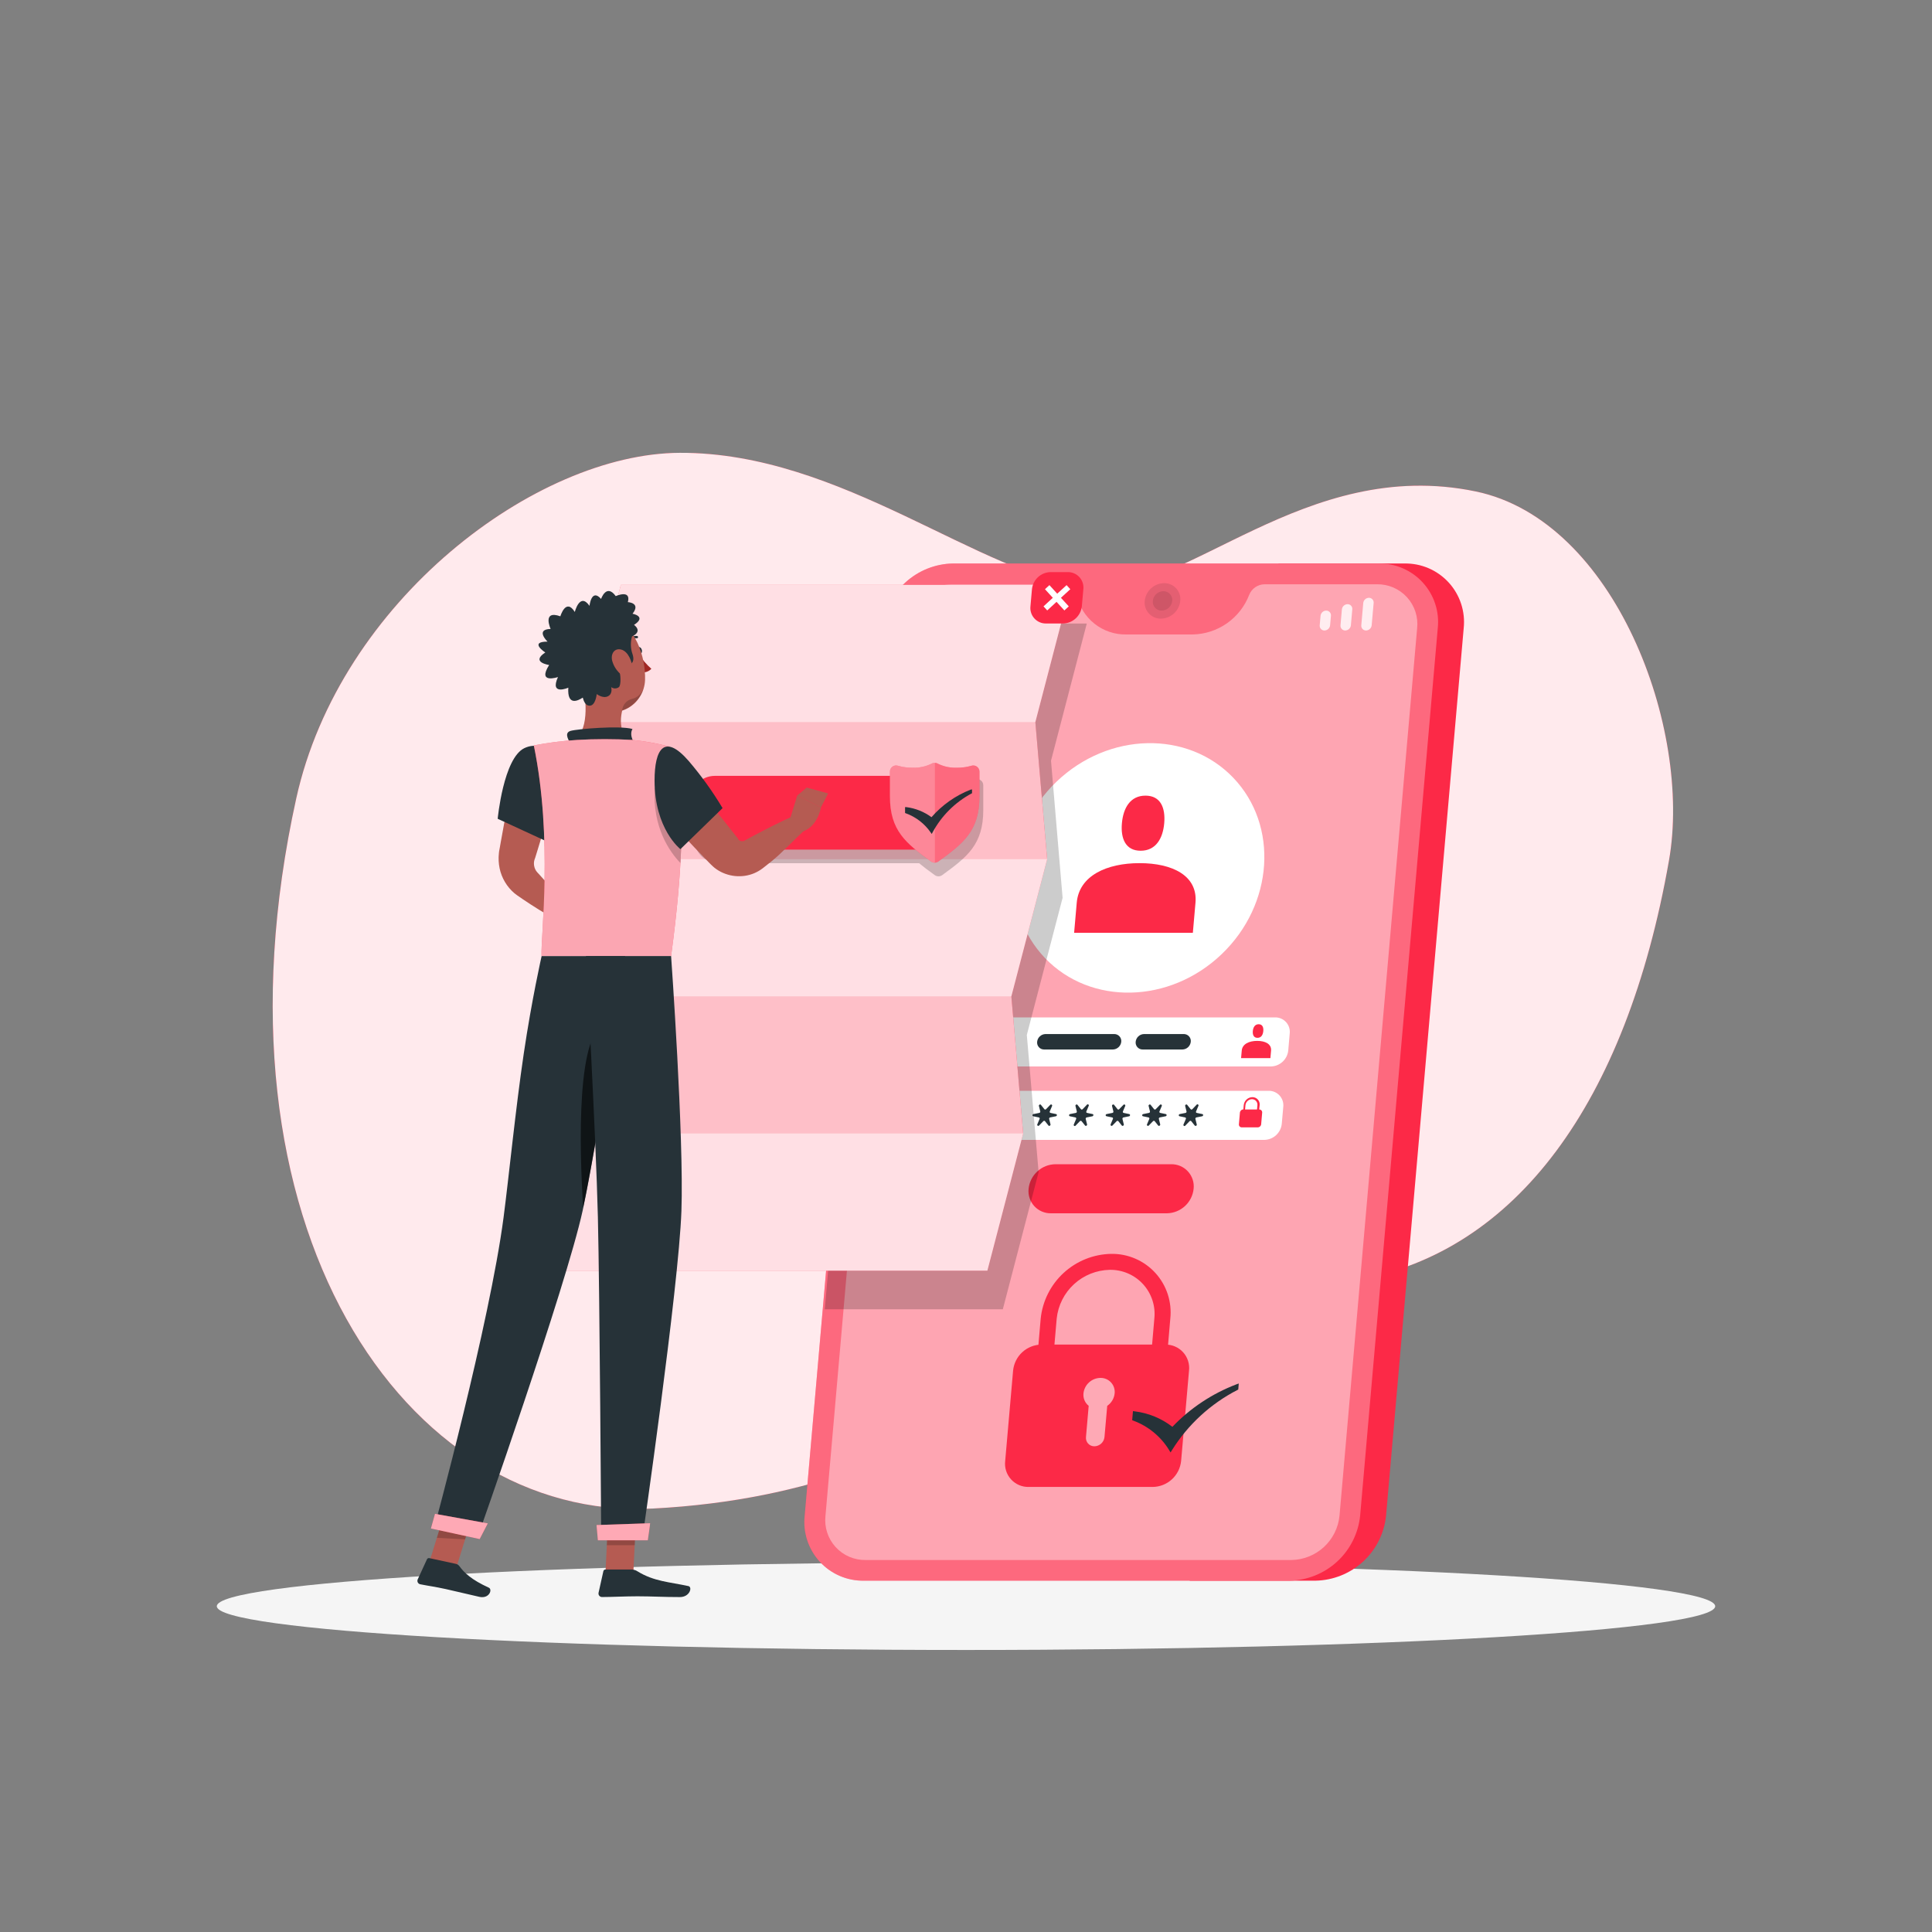<svg width="341" height="341" viewBox="0 0 341 341" fill="none" xmlns="http://www.w3.org/2000/svg">
<rect x="0" y="0" width="341" height="341" fill="#808080" stroke="none"/>
<path d="M52.289 140.922C59.975 106.078 94.573 80.019 119.991 79.924C148.635 79.814 173.044 101.748 192.283 103.684C209.251 105.396 230.264 80.449 260.483 86.744C285.035 91.859 298.675 128.564 294.583 151.847C286.993 195.059 267.303 220.866 239.805 225.851C227.761 228.04 222.073 224.228 216.153 225.34C189.808 230.27 171.987 263.3 115.217 266.26C71.569 268.49 35.621 216.474 52.289 140.922Z" fill="#FC2947"/>
<path opacity="0.9" d="M52.289 140.922C59.975 106.078 94.573 80.019 119.991 79.924C148.635 79.814 173.044 101.748 192.283 103.684C209.251 105.396 230.264 80.449 260.483 86.744C285.035 91.859 298.675 128.564 294.583 151.847C286.993 195.059 267.303 220.866 239.805 225.851C227.761 228.04 222.073 224.228 216.153 225.34C189.808 230.27 171.987 263.3 115.217 266.26C71.569 268.49 35.621 216.474 52.289 140.922Z" fill="white"/>
<path d="M170.5 291.221C243.53 291.221 302.733 287.764 302.733 283.501C302.733 279.237 243.53 275.78 170.5 275.78C97.47 275.78 38.267 279.237 38.267 283.501C38.267 287.764 97.47 291.221 170.5 291.221Z" fill="#F5F5F5"/>
<path d="M247.873 99.456H225.667L209.981 278.993H232.187C235.304 278.932 238.291 277.734 240.585 275.623C242.879 273.513 244.321 270.636 244.64 267.535L258.342 110.907C258.501 109.447 258.347 107.971 257.891 106.576C257.435 105.18 256.687 103.898 255.696 102.815C254.706 101.731 253.496 100.871 252.147 100.292C250.798 99.713 249.341 99.428 247.873 99.456Z" fill="#FC2947"/>
<path d="M243.345 99.456H168.188C165.071 99.514 162.084 100.711 159.788 102.821C157.493 104.93 156.049 107.806 155.728 110.907L142.027 267.535C141.869 268.993 142.023 270.469 142.479 271.863C142.934 273.257 143.681 274.538 144.67 275.622C145.659 276.705 146.867 277.566 148.213 278.147C149.56 278.728 151.015 279.017 152.482 278.993H227.631C230.744 278.926 233.725 277.725 236.014 275.615C238.304 273.505 239.744 270.632 240.064 267.535L253.765 110.907C253.924 109.452 253.772 107.979 253.318 106.587C252.865 105.195 252.121 103.916 251.136 102.833C250.15 101.75 248.946 100.889 247.603 100.307C246.26 99.725 244.808 99.435 243.345 99.456Z" fill="#FC2947"/>
<path opacity="0.3" d="M243.345 99.456H168.188C165.071 99.514 162.084 100.711 159.788 102.821C157.493 104.93 156.049 107.806 155.728 110.907L142.027 267.535C141.869 268.993 142.023 270.469 142.479 271.863C142.934 273.257 143.681 274.538 144.67 275.622C145.659 276.705 146.867 277.566 148.213 278.147C149.56 278.728 151.015 279.017 152.482 278.993H227.631C230.744 278.926 233.725 277.725 236.014 275.615C238.304 273.505 239.744 270.632 240.064 267.535L253.765 110.907C253.924 109.452 253.772 107.979 253.318 106.587C252.865 105.195 252.121 103.916 251.136 102.833C250.15 101.75 248.946 100.889 247.603 100.307C246.26 99.725 244.808 99.435 243.345 99.456Z" fill="white"/>
<path opacity="0.4" d="M243.024 103.125H223.205C222.614 103.13 222.038 103.312 221.552 103.648C221.066 103.983 220.691 104.457 220.477 105.008C219.695 107.03 218.329 108.774 216.552 110.017C214.774 111.26 212.667 111.944 210.499 111.984H198.81C196.768 112.026 194.775 111.353 193.176 110.084C191.576 108.814 190.469 107.026 190.046 105.028C189.933 104.487 189.635 104.003 189.203 103.66C188.77 103.316 188.232 103.134 187.68 103.146H167.867C165.749 103.183 163.718 103.996 162.158 105.43C160.599 106.864 159.619 108.82 159.404 110.927L145.696 267.555C145.586 268.547 145.689 269.551 145.998 270.5C146.307 271.448 146.814 272.32 147.487 273.057C148.159 273.795 148.981 274.38 149.898 274.774C150.814 275.168 151.804 275.363 152.802 275.344H227.958C230.077 275.305 232.109 274.491 233.668 273.056C235.228 271.621 236.207 269.664 236.422 267.555L250.123 110.927C250.235 109.935 250.134 108.93 249.826 107.981C249.519 107.031 249.012 106.157 248.34 105.419C247.668 104.68 246.846 104.094 245.93 103.698C245.013 103.303 244.022 103.107 243.024 103.125Z" fill="white"/>
<path d="M224.296 188.232H171.701C171.339 188.238 170.98 188.167 170.648 188.024C170.316 187.881 170.019 187.668 169.775 187.401C169.531 187.135 169.347 186.819 169.234 186.475C169.122 186.132 169.084 185.768 169.123 185.408L169.389 182.394C169.467 181.63 169.822 180.92 170.388 180.4C170.953 179.88 171.689 179.585 172.458 179.571H225.06C225.422 179.565 225.78 179.636 226.112 179.779C226.444 179.922 226.742 180.134 226.986 180.401C227.23 180.668 227.414 180.984 227.526 181.327C227.639 181.671 227.677 182.035 227.638 182.394L227.379 185.408C227.299 186.175 226.941 186.885 226.373 187.405C225.805 187.925 225.067 188.219 224.296 188.232Z" fill="white"/>
<path d="M223.164 201.19H170.561C170.2 201.196 169.842 201.125 169.51 200.982C169.178 200.839 168.881 200.626 168.638 200.359C168.395 200.092 168.211 199.776 168.099 199.433C167.988 199.089 167.951 198.726 167.99 198.366L168.249 195.352C168.329 194.588 168.685 193.88 169.25 193.36C169.815 192.84 170.551 192.544 171.318 192.529H223.921C224.283 192.523 224.641 192.594 224.973 192.737C225.305 192.88 225.603 193.092 225.847 193.359C226.09 193.626 226.275 193.942 226.387 194.285C226.5 194.629 226.538 194.993 226.499 195.352L226.233 198.366C226.153 199.13 225.798 199.839 225.233 200.359C224.667 200.879 223.932 201.174 223.164 201.19Z" fill="white"/>
<path opacity="0.1" d="M208.317 106.058C208.23 106.907 207.835 107.694 207.207 108.271C206.578 108.848 205.76 109.174 204.907 109.188C204.506 109.195 204.108 109.117 203.74 108.959C203.372 108.8 203.041 108.565 202.771 108.269C202.501 107.973 202.296 107.622 202.172 107.241C202.048 106.86 202.006 106.456 202.049 106.058C202.136 105.209 202.531 104.422 203.16 103.845C203.788 103.268 204.606 102.941 205.459 102.927C205.86 102.92 206.258 102.998 206.627 103.157C206.995 103.316 207.325 103.551 207.596 103.847C207.866 104.143 208.07 104.493 208.195 104.875C208.319 105.256 208.361 105.659 208.317 106.058Z" fill="black"/>
<path opacity="0.1" d="M206.898 106.058C206.85 106.521 206.634 106.951 206.292 107.266C205.949 107.581 205.502 107.76 205.037 107.77C204.817 107.774 204.6 107.731 204.398 107.645C204.197 107.558 204.016 107.429 203.868 107.267C203.72 107.105 203.609 106.914 203.541 106.705C203.473 106.496 203.451 106.276 203.475 106.058C203.522 105.594 203.737 105.163 204.08 104.848C204.423 104.532 204.871 104.354 205.337 104.346C205.556 104.343 205.773 104.386 205.974 104.473C206.175 104.56 206.355 104.689 206.503 104.851C206.65 105.012 206.762 105.204 206.83 105.412C206.898 105.62 206.922 105.84 206.898 106.058Z" fill="black"/>
<g opacity="0.8">
<path d="M233.769 111.282C233.651 111.284 233.535 111.26 233.427 111.213C233.319 111.167 233.222 111.097 233.143 111.01C233.063 110.923 233.003 110.82 232.967 110.709C232.93 110.597 232.918 110.478 232.93 110.361L233.08 108.684C233.105 108.436 233.221 108.206 233.404 108.037C233.588 107.869 233.827 107.773 234.076 107.77C234.193 107.768 234.309 107.791 234.417 107.838C234.524 107.884 234.621 107.953 234.7 108.039C234.779 108.125 234.839 108.227 234.876 108.338C234.913 108.449 234.926 108.567 234.915 108.684L234.765 110.361C234.74 110.61 234.625 110.841 234.441 111.01C234.258 111.18 234.019 111.277 233.769 111.282Z" fill="white"/>
<path d="M241.108 111.282C240.99 111.284 240.873 111.26 240.765 111.213C240.657 111.167 240.56 111.097 240.481 111.01C240.402 110.923 240.342 110.82 240.305 110.709C240.269 110.597 240.256 110.478 240.269 110.361L240.616 106.426C240.642 106.178 240.757 105.948 240.94 105.78C241.124 105.611 241.363 105.516 241.612 105.512C241.729 105.511 241.845 105.534 241.953 105.58C242.06 105.627 242.157 105.695 242.236 105.782C242.315 105.868 242.375 105.97 242.412 106.081C242.449 106.192 242.463 106.31 242.451 106.426L242.103 110.361C242.078 110.61 241.963 110.841 241.78 111.01C241.596 111.18 241.357 111.277 241.108 111.282Z" fill="white"/>
<path d="M237.438 111.282C237.321 111.284 237.204 111.26 237.096 111.213C236.988 111.167 236.891 111.097 236.812 111.01C236.732 110.923 236.673 110.82 236.636 110.709C236.599 110.597 236.587 110.478 236.599 110.361L236.845 107.558C236.87 107.308 236.986 107.077 237.171 106.907C237.356 106.737 237.597 106.641 237.848 106.638C237.965 106.636 238.081 106.659 238.189 106.706C238.297 106.753 238.393 106.822 238.472 106.909C238.551 106.997 238.61 107.099 238.646 107.211C238.682 107.323 238.693 107.442 238.68 107.558L238.434 110.361C238.409 110.61 238.294 110.841 238.111 111.01C237.927 111.18 237.688 111.277 237.438 111.282Z" fill="white"/>
</g>
<g opacity="0.8">
<path d="M170.937 111.282H166.326C166.26 111.283 166.194 111.271 166.133 111.244C166.072 111.218 166.018 111.179 165.973 111.13C165.928 111.081 165.895 111.023 165.875 110.96C165.854 110.896 165.848 110.83 165.856 110.764L166.067 108.288C166.082 108.147 166.148 108.017 166.252 107.922C166.356 107.826 166.492 107.772 166.633 107.77H171.244C171.31 107.768 171.376 107.781 171.437 107.807C171.498 107.833 171.552 107.872 171.597 107.922C171.642 107.971 171.675 108.029 171.695 108.092C171.716 108.155 171.722 108.222 171.714 108.288L171.496 110.764C171.484 110.904 171.42 111.035 171.317 111.131C171.213 111.227 171.078 111.281 170.937 111.282Z" fill="white"/>
<path d="M173.071 110.607C173.005 110.608 172.939 110.595 172.877 110.569C172.816 110.543 172.761 110.504 172.716 110.455C172.671 110.406 172.637 110.348 172.616 110.285C172.595 110.222 172.587 110.155 172.594 110.088L172.696 108.956C172.71 108.815 172.775 108.684 172.88 108.588C172.984 108.493 173.121 108.439 173.262 108.438C173.329 108.437 173.395 108.449 173.456 108.476C173.517 108.502 173.571 108.541 173.616 108.59C173.66 108.639 173.694 108.697 173.714 108.76C173.734 108.824 173.741 108.89 173.733 108.956L173.637 110.088C173.623 110.229 173.557 110.359 173.452 110.455C173.348 110.55 173.213 110.604 173.071 110.607Z" fill="white"/>
</g>
<path d="M215.63 168.407C224.807 159.621 225.722 145.684 217.674 137.276C209.626 128.869 195.662 129.175 186.484 137.961C177.307 146.746 176.391 160.684 184.44 169.091C192.488 177.499 206.452 177.192 215.63 168.407Z" fill="white"/>
<path d="M201.136 152.345C195.352 152.345 190.462 154.548 190.046 159.329L189.583 164.642H210.54L211.004 159.329C211.42 154.548 206.926 152.345 201.136 152.345Z" fill="#FC2947"/>
<path d="M201.326 150.156C204.014 150.156 205.255 147.98 205.487 145.293C205.719 142.606 204.866 140.431 202.179 140.431C199.492 140.431 198.257 142.613 198.019 145.293C197.78 147.974 198.639 150.156 201.326 150.156Z" fill="#FC2947"/>
<path d="M221.896 183.717C220.47 183.717 219.263 184.263 219.168 185.443L219.052 186.759H224.228L224.344 185.443C224.44 184.263 223.328 183.717 221.896 183.717Z" fill="#FC2947"/>
<path d="M221.943 183.178C222.625 183.178 222.912 182.64 222.973 181.978C223.034 181.316 222.816 180.778 222.155 180.778C221.493 180.778 221.186 181.316 221.125 181.978C221.064 182.64 221.282 183.178 221.943 183.178Z" fill="#FC2947"/>
<path d="M205.964 214.148H185.504C184.949 214.158 184.399 214.05 183.889 213.831C183.379 213.611 182.922 213.286 182.548 212.876C182.174 212.467 181.891 211.982 181.719 211.454C181.546 210.927 181.488 210.369 181.548 209.817C181.67 208.645 182.216 207.557 183.084 206.759C183.952 205.961 185.082 205.509 186.261 205.487H206.721C207.275 205.478 207.826 205.587 208.335 205.806C208.844 206.026 209.301 206.351 209.675 206.761C210.049 207.17 210.331 207.654 210.504 208.181C210.677 208.708 210.736 209.266 210.677 209.817C210.557 210.991 210.011 212.079 209.142 212.877C208.274 213.675 207.143 214.127 205.964 214.148Z" fill="#FC2947"/>
<path d="M203.489 262.447H181.589C181.002 262.463 180.418 262.352 179.877 262.122C179.336 261.892 178.851 261.548 178.455 261.114C178.059 260.68 177.761 260.166 177.582 259.606C177.403 259.046 177.346 258.455 177.416 257.871L178.814 241.899C178.939 240.659 179.514 239.509 180.43 238.666C181.347 237.822 182.54 237.344 183.786 237.322H205.691C206.277 237.312 206.859 237.427 207.397 237.659C207.935 237.89 208.417 238.234 208.812 238.667C209.207 239.1 209.505 239.612 209.687 240.169C209.868 240.727 209.929 241.316 209.865 241.899L208.467 257.871C208.339 259.11 207.762 260.26 206.845 261.103C205.928 261.946 204.734 262.424 203.489 262.447Z" fill="#FC2947"/>
<g opacity="0.6">
<path d="M196.737 245.929C196.773 245.581 196.734 245.228 196.623 244.896C196.513 244.563 196.333 244.258 196.096 244C195.859 243.742 195.569 243.538 195.247 243.4C194.925 243.262 194.577 243.195 194.227 243.201C193.481 243.212 192.765 243.495 192.213 243.998C191.661 244.5 191.313 245.187 191.233 245.929C191.19 246.344 191.251 246.763 191.412 247.148C191.573 247.533 191.828 247.871 192.154 248.132L191.676 253.636C191.653 253.844 191.674 254.055 191.739 254.255C191.804 254.454 191.911 254.638 192.052 254.793C192.193 254.948 192.366 255.071 192.559 255.153C192.752 255.236 192.96 255.277 193.17 255.273C193.614 255.263 194.04 255.092 194.367 254.79C194.693 254.489 194.898 254.078 194.943 253.636L195.427 248.132C195.793 247.882 196.099 247.556 196.325 247.175C196.551 246.795 196.692 246.37 196.737 245.929Z" fill="white"/>
</g>
<path d="M205.882 240.651H203.059L203.741 232.746C203.86 231.649 203.744 230.539 203.402 229.49C203.059 228.441 202.497 227.477 201.754 226.662C201.01 225.847 200.102 225.199 199.088 224.762C198.075 224.324 196.981 224.108 195.877 224.126C193.533 224.172 191.285 225.073 189.559 226.661C187.833 228.249 186.748 230.413 186.507 232.746L185.825 240.651H183.001L183.683 232.746C184.001 229.65 185.441 226.778 187.731 224.671C190.022 222.563 193.004 221.368 196.116 221.309C197.581 221.284 199.034 221.571 200.379 222.151C201.724 222.73 202.93 223.59 203.918 224.671C204.905 225.753 205.651 227.032 206.107 228.425C206.562 229.817 206.715 231.29 206.558 232.746L205.882 240.651Z" fill="#FC2947"/>
<path d="M222.244 195.823L222.332 195.052C222.35 194.873 222.331 194.693 222.274 194.522C222.218 194.352 222.127 194.195 222.005 194.063C221.884 193.93 221.737 193.824 221.572 193.753C221.407 193.681 221.23 193.645 221.05 193.647C220.668 193.655 220.302 193.802 220.021 194.061C219.739 194.319 219.562 194.672 219.522 195.052L219.454 195.809C219.301 195.813 219.155 195.873 219.044 195.977C218.932 196.082 218.862 196.223 218.847 196.375L218.67 198.421C218.661 198.493 218.668 198.565 218.689 198.634C218.711 198.702 218.748 198.766 218.797 198.819C218.845 198.872 218.905 198.914 218.971 198.942C219.038 198.97 219.109 198.983 219.181 198.98H221.991C222.143 198.978 222.289 198.919 222.401 198.816C222.513 198.713 222.583 198.572 222.598 198.421L222.775 196.375C222.781 196.303 222.772 196.23 222.747 196.162C222.723 196.093 222.684 196.031 222.634 195.979C222.584 195.927 222.523 195.886 222.456 195.859C222.388 195.832 222.316 195.82 222.244 195.823ZM220.968 194.009C221.103 194.007 221.238 194.034 221.362 194.088C221.486 194.141 221.597 194.221 221.689 194.32C221.78 194.42 221.85 194.538 221.892 194.667C221.935 194.795 221.95 194.931 221.937 195.066L221.868 195.823H219.754L219.822 195.066C219.852 194.78 219.985 194.515 220.196 194.321C220.407 194.126 220.681 194.015 220.968 194.009Z" fill="#FC2947"/>
<path d="M179.946 196.634L178.964 196.43C178.936 196.424 178.911 196.412 178.889 196.395C178.866 196.378 178.848 196.357 178.836 196.332C178.823 196.307 178.817 196.279 178.816 196.251C178.816 196.223 178.822 196.196 178.834 196.17L179.243 195.202C179.26 195.16 179.262 195.114 179.248 195.071C179.234 195.028 179.205 194.991 179.167 194.968C179.128 194.944 179.083 194.934 179.038 194.941C178.993 194.948 178.953 194.97 178.923 195.004L178.179 195.768C178.162 195.791 178.139 195.809 178.113 195.822C178.087 195.834 178.058 195.841 178.029 195.841C178.001 195.841 177.972 195.834 177.946 195.822C177.92 195.809 177.897 195.791 177.879 195.768L177.272 195.004C177.143 194.841 176.863 195.004 176.911 195.202L177.15 196.17C177.157 196.199 177.158 196.228 177.153 196.257C177.148 196.286 177.137 196.313 177.121 196.337C177.105 196.362 177.084 196.382 177.06 196.398C177.035 196.414 177.008 196.425 176.979 196.43L175.963 196.634C175.745 196.675 175.717 196.982 175.929 197.023L176.911 197.228C176.938 197.233 176.964 197.244 176.986 197.261C177.009 197.279 177.026 197.301 177.038 197.326C177.05 197.351 177.056 197.379 177.055 197.407C177.054 197.435 177.047 197.462 177.034 197.487L176.638 198.462C176.621 198.504 176.619 198.55 176.633 198.593C176.647 198.636 176.676 198.673 176.715 198.696C176.753 198.72 176.799 198.729 176.843 198.723C176.888 198.716 176.929 198.694 176.959 198.66L177.702 197.896C177.721 197.875 177.744 197.859 177.77 197.848C177.796 197.836 177.824 197.83 177.852 197.83C177.88 197.83 177.908 197.836 177.934 197.848C177.96 197.859 177.983 197.875 178.002 197.896L178.609 198.66C178.739 198.823 179.018 198.66 178.964 198.462L178.725 197.494C178.715 197.436 178.728 197.376 178.761 197.328C178.794 197.28 178.845 197.246 178.902 197.234L179.919 197.03C180.13 196.982 180.157 196.675 179.946 196.634Z" fill="#263238"/>
<path d="M186.397 196.634L185.415 196.43C185.388 196.424 185.362 196.412 185.34 196.395C185.318 196.378 185.3 196.357 185.288 196.332C185.275 196.307 185.268 196.279 185.268 196.251C185.268 196.223 185.274 196.196 185.286 196.17L185.695 195.202C185.712 195.16 185.714 195.114 185.7 195.071C185.686 195.028 185.657 194.991 185.618 194.968C185.58 194.944 185.534 194.934 185.49 194.941C185.445 194.948 185.404 194.97 185.374 195.004L184.631 195.768C184.613 195.791 184.59 195.809 184.564 195.822C184.538 195.834 184.51 195.841 184.481 195.841C184.452 195.841 184.424 195.834 184.398 195.822C184.372 195.809 184.349 195.791 184.331 195.768L183.724 195.004C183.594 194.841 183.315 195.004 183.369 195.202L183.608 196.17C183.614 196.199 183.614 196.229 183.608 196.257C183.602 196.286 183.591 196.313 183.574 196.338C183.558 196.362 183.537 196.382 183.512 196.398C183.487 196.414 183.46 196.425 183.431 196.43L182.415 196.634C182.196 196.675 182.169 196.982 182.38 197.023L183.363 197.228C183.39 197.233 183.416 197.245 183.438 197.262C183.46 197.279 183.478 197.301 183.49 197.326C183.503 197.351 183.51 197.378 183.51 197.406C183.51 197.434 183.504 197.461 183.492 197.487L183.083 198.455C183.066 198.497 183.064 198.543 183.078 198.586C183.092 198.629 183.121 198.666 183.16 198.69C183.198 198.713 183.244 198.723 183.288 198.716C183.333 198.709 183.374 198.687 183.403 198.653L184.147 197.889C184.166 197.868 184.189 197.852 184.215 197.841C184.241 197.829 184.269 197.824 184.297 197.824C184.325 197.824 184.353 197.829 184.379 197.841C184.405 197.852 184.428 197.868 184.447 197.889L185.054 198.653C185.184 198.817 185.463 198.653 185.415 198.455L185.177 197.487C185.171 197.458 185.17 197.429 185.176 197.401C185.181 197.373 185.192 197.346 185.208 197.322C185.224 197.297 185.244 197.277 185.268 197.261C185.292 197.244 185.319 197.233 185.347 197.228L186.363 197.023C186.582 196.982 186.609 196.675 186.397 196.634Z" fill="#263238"/>
<path d="M192.849 196.634L191.874 196.43C191.846 196.425 191.819 196.414 191.796 196.398C191.773 196.381 191.755 196.359 191.742 196.334C191.729 196.308 191.723 196.28 191.723 196.252C191.724 196.223 191.731 196.195 191.744 196.17L192.153 195.202C192.18 195.159 192.188 195.107 192.175 195.057C192.163 195.008 192.132 194.966 192.089 194.939C192.045 194.913 191.993 194.905 191.944 194.917C191.895 194.93 191.852 194.961 191.826 195.004L191.09 195.768C191.071 195.791 191.048 195.809 191.021 195.822C190.995 195.835 190.966 195.841 190.936 195.841C190.907 195.841 190.878 195.835 190.851 195.822C190.825 195.809 190.801 195.791 190.783 195.768L190.176 195.004C190.046 194.841 189.766 195.004 189.821 195.202L190.06 196.17C190.066 196.199 190.066 196.228 190.061 196.256C190.055 196.285 190.044 196.312 190.029 196.336C190.013 196.36 189.992 196.38 189.968 196.397C189.944 196.413 189.918 196.424 189.889 196.43L188.873 196.634C188.655 196.675 188.628 196.982 188.839 197.023L189.814 197.228C189.842 197.233 189.867 197.245 189.889 197.262C189.912 197.279 189.93 197.301 189.942 197.326C189.955 197.351 189.961 197.378 189.961 197.406C189.962 197.434 189.956 197.461 189.944 197.487L189.535 198.455C189.508 198.499 189.5 198.551 189.513 198.6C189.525 198.649 189.556 198.692 189.599 198.718C189.643 198.744 189.695 198.752 189.744 198.74C189.793 198.728 189.836 198.696 189.862 198.653L190.599 197.889C190.618 197.868 190.641 197.852 190.667 197.841C190.693 197.829 190.72 197.824 190.749 197.824C190.777 197.824 190.805 197.829 190.83 197.841C190.856 197.852 190.879 197.868 190.899 197.889L191.512 198.653C191.642 198.817 191.922 198.653 191.867 198.455L191.628 197.487C191.618 197.43 191.63 197.371 191.662 197.323C191.694 197.275 191.743 197.241 191.799 197.228L192.815 197.023C193.006 196.982 193.061 196.675 192.849 196.634Z" fill="#263238"/>
<path d="M199.308 196.634L198.326 196.43C198.298 196.424 198.273 196.412 198.251 196.395C198.228 196.378 198.21 196.357 198.198 196.332C198.185 196.307 198.179 196.279 198.178 196.251C198.178 196.223 198.184 196.196 198.196 196.17L198.605 195.202C198.622 195.16 198.624 195.114 198.61 195.071C198.596 195.028 198.567 194.991 198.529 194.968C198.49 194.944 198.445 194.934 198.4 194.941C198.355 194.948 198.315 194.97 198.285 195.004L197.541 195.768C197.524 195.791 197.501 195.809 197.475 195.822C197.449 195.834 197.42 195.841 197.391 195.841C197.363 195.841 197.334 195.834 197.308 195.822C197.282 195.809 197.259 195.791 197.241 195.768L196.634 195.004C196.505 194.841 196.225 195.004 196.273 195.202L196.512 196.17C196.519 196.199 196.52 196.228 196.515 196.257C196.51 196.286 196.499 196.313 196.483 196.337C196.467 196.362 196.446 196.382 196.422 196.398C196.397 196.414 196.37 196.425 196.341 196.43L195.325 196.634C195.107 196.675 195.079 196.982 195.325 197.023L196.307 197.228C196.334 197.233 196.36 197.244 196.382 197.261C196.405 197.279 196.422 197.301 196.434 197.326C196.446 197.351 196.452 197.379 196.451 197.407C196.451 197.435 196.443 197.462 196.43 197.487L196.027 198.455C196.01 198.497 196.009 198.543 196.023 198.586C196.037 198.629 196.066 198.666 196.104 198.69C196.142 198.713 196.188 198.723 196.233 198.716C196.277 198.709 196.318 198.687 196.348 198.653L197.091 197.889C197.11 197.868 197.134 197.852 197.159 197.841C197.185 197.829 197.213 197.824 197.241 197.824C197.27 197.824 197.297 197.829 197.323 197.841C197.349 197.852 197.372 197.868 197.391 197.889L197.998 198.653C198.128 198.817 198.408 198.653 198.353 198.455L198.114 197.487C198.104 197.429 198.117 197.369 198.15 197.321C198.183 197.273 198.234 197.239 198.292 197.228L199.308 197.023C199.492 196.982 199.519 196.675 199.308 196.634Z" fill="#263238"/>
<path d="M205.76 196.634L204.777 196.43C204.75 196.424 204.724 196.412 204.702 196.395C204.68 196.378 204.662 196.357 204.65 196.332C204.637 196.307 204.63 196.279 204.63 196.251C204.63 196.223 204.636 196.196 204.648 196.17L205.057 195.202C205.074 195.16 205.076 195.114 205.062 195.071C205.048 195.028 205.019 194.991 204.98 194.968C204.942 194.944 204.896 194.934 204.852 194.941C204.807 194.948 204.766 194.97 204.737 195.004L203.993 195.768C203.975 195.791 203.952 195.809 203.927 195.822C203.901 195.834 203.872 195.841 203.843 195.841C203.814 195.841 203.786 195.834 203.76 195.822C203.734 195.809 203.711 195.791 203.693 195.768L203.086 195.004C202.957 194.841 202.677 195.004 202.731 195.202L202.97 196.17C202.976 196.199 202.976 196.229 202.97 196.257C202.965 196.286 202.953 196.313 202.937 196.338C202.92 196.362 202.899 196.382 202.874 196.398C202.849 196.414 202.822 196.425 202.793 196.43L201.777 196.634C201.558 196.675 201.531 196.982 201.743 197.023L202.725 197.228C202.752 197.233 202.778 197.245 202.8 197.262C202.822 197.279 202.84 197.301 202.852 197.326C202.865 197.351 202.872 197.378 202.872 197.406C202.872 197.434 202.866 197.461 202.854 197.487L202.445 198.455C202.428 198.497 202.426 198.543 202.44 198.586C202.454 198.629 202.483 198.666 202.522 198.69C202.56 198.713 202.606 198.723 202.65 198.716C202.695 198.709 202.736 198.687 202.766 198.653L203.509 197.889C203.528 197.868 203.551 197.852 203.577 197.841C203.603 197.829 203.631 197.824 203.659 197.824C203.687 197.824 203.715 197.829 203.741 197.841C203.767 197.852 203.79 197.868 203.809 197.889L204.416 198.653C204.546 198.817 204.825 198.653 204.777 198.455L204.539 197.487C204.533 197.458 204.532 197.429 204.538 197.401C204.543 197.373 204.554 197.346 204.57 197.322C204.586 197.297 204.606 197.277 204.63 197.261C204.654 197.244 204.681 197.233 204.709 197.228L205.725 197.023C205.964 196.982 205.964 196.675 205.76 196.634Z" fill="#263238"/>
<path d="M212.211 196.634L211.229 196.43C211.202 196.424 211.176 196.413 211.154 196.396C211.132 196.379 211.114 196.357 211.102 196.331C211.09 196.306 211.084 196.278 211.085 196.25C211.086 196.222 211.093 196.195 211.106 196.17L211.516 195.202C211.529 195.181 211.537 195.157 211.541 195.132C211.545 195.107 211.544 195.082 211.538 195.057C211.532 195.033 211.521 195.01 211.506 194.99C211.491 194.97 211.472 194.952 211.451 194.939C211.429 194.926 211.405 194.918 211.381 194.914C211.356 194.91 211.33 194.911 211.306 194.917C211.282 194.924 211.259 194.934 211.239 194.949C211.218 194.964 211.201 194.983 211.188 195.004L210.452 195.768C210.433 195.791 210.41 195.809 210.383 195.822C210.357 195.835 210.328 195.841 210.298 195.841C210.269 195.841 210.24 195.835 210.213 195.822C210.187 195.809 210.163 195.791 210.145 195.768L209.538 195.004C209.408 194.841 209.129 195.004 209.183 195.202L209.422 196.17C209.428 196.199 209.428 196.228 209.423 196.256C209.417 196.285 209.406 196.312 209.391 196.336C209.375 196.36 209.354 196.38 209.33 196.397C209.306 196.413 209.28 196.424 209.251 196.43L208.235 196.634C208.017 196.675 207.99 196.982 208.201 197.023L209.176 197.228C209.204 197.233 209.229 197.245 209.252 197.262C209.274 197.279 209.292 197.301 209.304 197.326C209.317 197.351 209.323 197.378 209.324 197.406C209.324 197.434 209.318 197.462 209.306 197.487L208.897 198.455C208.87 198.499 208.863 198.551 208.875 198.6C208.887 198.649 208.918 198.692 208.961 198.718C209.005 198.744 209.057 198.752 209.106 198.74C209.155 198.728 209.198 198.696 209.224 198.653L209.961 197.889C209.98 197.868 210.003 197.852 210.029 197.841C210.055 197.829 210.082 197.824 210.111 197.824C210.139 197.824 210.167 197.829 210.192 197.841C210.218 197.852 210.242 197.868 210.261 197.889L210.868 198.653C210.899 198.689 210.942 198.713 210.99 198.721C211.037 198.729 211.085 198.721 211.127 198.698C211.169 198.675 211.202 198.638 211.22 198.594C211.239 198.55 211.242 198.501 211.229 198.455L210.99 197.487C210.98 197.43 210.992 197.371 211.024 197.323C211.056 197.275 211.105 197.241 211.161 197.228L212.177 197.023C212.395 196.982 212.423 196.675 212.211 196.634Z" fill="#263238"/>
<path d="M196.655 182.51H184.542C184.171 182.516 183.814 182.659 183.54 182.91C183.266 183.161 183.094 183.504 183.056 183.874C183.036 184.048 183.054 184.224 183.108 184.391C183.163 184.557 183.252 184.71 183.37 184.839C183.488 184.969 183.633 185.071 183.794 185.14C183.955 185.209 184.129 185.242 184.304 185.238H196.416C196.788 185.232 197.144 185.089 197.418 184.838C197.692 184.587 197.865 184.244 197.903 183.874C197.921 183.7 197.903 183.524 197.848 183.358C197.793 183.192 197.704 183.04 197.586 182.911C197.468 182.782 197.324 182.68 197.163 182.61C197.003 182.541 196.83 182.507 196.655 182.51Z" fill="#263238"/>
<path d="M208.958 182.51H201.927C201.556 182.517 201.2 182.659 200.927 182.911C200.655 183.162 200.484 183.505 200.447 183.874C200.427 184.047 200.445 184.223 200.499 184.389C200.553 184.555 200.641 184.708 200.759 184.837C200.876 184.966 201.02 185.068 201.18 185.138C201.34 185.207 201.514 185.241 201.688 185.238H208.692C209.063 185.231 209.419 185.089 209.692 184.838C209.964 184.586 210.135 184.243 210.172 183.874C210.191 183.703 210.174 183.53 210.122 183.366C210.07 183.201 209.984 183.05 209.869 182.921C209.755 182.793 209.614 182.69 209.457 182.619C209.301 182.548 209.13 182.511 208.958 182.51Z" fill="#263238"/>
<path d="M218.24 244.333C213.959 245.964 210.094 248.527 206.926 251.835C205.002 250.342 202.708 249.399 200.29 249.107L199.969 249.06L199.833 250.669L200.01 250.737C202.662 251.714 204.905 253.56 206.373 255.975L206.605 256.357L206.858 255.948C209.682 251.439 213.668 247.773 218.397 245.336L218.554 245.254L218.643 244.19L218.24 244.333Z" fill="#263238"/>
<path opacity="0.2" d="M157.297 110.054C156.427 111.572 155.893 113.258 155.728 114.999L145.573 231.089H177L183.315 206.885L181.235 182.674L187.55 158.47L185.504 134.265L191.819 110.054H157.297Z" fill="black"/>
<path d="M182.742 127.445L189.057 103.234H109.584L103.275 127.445L105.349 151.65L99.04 175.854L101.113 200.065L94.805 224.269H174.272L180.587 200.065L178.507 175.854L184.822 151.65L182.742 127.445Z" fill="#FC2947"/>
<path opacity="0.7" d="M182.742 127.445L189.057 103.234H109.584L103.275 127.445L105.349 151.65L99.04 175.854L101.113 200.065L94.805 224.269H174.272L180.587 200.065L178.507 175.854L184.822 151.65L182.742 127.445Z" fill="white"/>
<path opacity="0.5" d="M182.742 127.445H103.275L109.584 103.234H189.057L182.742 127.445Z" fill="white"/>
<path opacity="0.5" d="M178.507 175.854H99.04L105.349 151.65H184.822L178.507 175.854Z" fill="white"/>
<path opacity="0.5" d="M174.272 224.269H94.798L101.113 200.065H180.587L174.272 224.269Z" fill="white"/>
<path opacity="0.2" d="M172.11 137.559C171.294 137.795 170.449 137.91 169.6 137.9C168.449 137.951 167.303 137.717 166.265 137.218C166.077 137.107 165.863 137.048 165.644 137.048C165.444 137.051 165.247 137.102 165.071 137.198H165.031C164.726 137.369 164.4 137.5 164.062 137.587C163.299 137.788 162.512 137.887 161.723 137.88C161.484 137.88 161.252 137.88 161.041 137.88C160.428 137.841 159.822 137.733 159.234 137.559C159.147 137.534 159.058 137.518 158.968 137.512C158.818 137.499 158.667 137.518 158.524 137.567C158.382 137.616 158.251 137.694 158.141 137.796C158.03 137.898 157.941 138.021 157.88 138.159C157.82 138.297 157.788 138.446 157.788 138.596V139.333H126.852C126.284 139.333 125.721 139.445 125.196 139.662C124.671 139.88 124.194 140.199 123.792 140.601C123.391 141.004 123.072 141.481 122.856 142.007C122.639 142.532 122.527 143.095 122.528 143.663V148.021C122.527 148.59 122.637 149.154 122.854 149.68C123.07 150.206 123.388 150.685 123.79 151.088C124.192 151.491 124.669 151.81 125.194 152.028C125.72 152.247 126.283 152.359 126.852 152.359H161.996H162.228C162.603 152.673 162.998 152.986 163.421 153.307C163.844 153.627 164.444 154.071 164.996 154.466C165.185 154.603 165.412 154.676 165.644 154.676C165.877 154.676 166.104 154.603 166.292 154.466C170.712 151.261 173.549 149.051 173.549 142.981V138.617C173.551 138.442 173.511 138.269 173.433 138.113C173.356 137.957 173.242 137.822 173.101 137.718C172.96 137.615 172.797 137.547 172.625 137.519C172.452 137.491 172.276 137.505 172.11 137.559Z" fill="black"/>
<path d="M161.32 136.939H126.184C123.792 136.939 121.853 138.878 121.853 141.269V145.627C121.853 148.019 123.792 149.958 126.184 149.958H161.32C163.712 149.958 165.651 148.019 165.651 145.627V141.269C165.651 138.878 163.712 136.939 161.32 136.939Z" fill="#FC2947"/>
<path d="M168.925 135.5C167.774 135.549 166.629 135.315 165.59 134.818C165.405 134.704 165.193 134.644 164.976 134.644C164.759 134.644 164.547 134.704 164.362 134.818C163.321 135.316 162.173 135.55 161.02 135.5C160.172 135.509 159.326 135.394 158.511 135.159C158.346 135.103 158.171 135.088 158 135.114C157.828 135.14 157.666 135.206 157.525 135.308C157.384 135.409 157.27 135.542 157.191 135.697C157.112 135.851 157.071 136.022 157.072 136.195V140.56C157.072 146.637 159.909 148.846 164.328 152.052C164.516 152.188 164.743 152.262 164.976 152.262C165.209 152.262 165.435 152.188 165.624 152.052C170.043 148.846 172.88 146.637 172.88 140.56V136.195C172.88 136.022 172.838 135.851 172.758 135.697C172.678 135.542 172.563 135.409 172.422 135.308C172.281 135.207 172.118 135.14 171.946 135.115C171.775 135.089 171.599 135.104 171.434 135.159C170.619 135.394 169.773 135.509 168.925 135.5Z" fill="#FC2947"/>
<path opacity="0.3" d="M168.925 135.5C167.774 135.549 166.629 135.315 165.59 134.818C165.405 134.704 165.193 134.644 164.976 134.644C164.759 134.644 164.547 134.704 164.362 134.818C163.321 135.316 162.173 135.55 161.02 135.5C160.172 135.509 159.326 135.394 158.511 135.159C158.346 135.103 158.171 135.088 158 135.114C157.828 135.14 157.666 135.206 157.525 135.308C157.384 135.409 157.27 135.542 157.191 135.697C157.112 135.851 157.071 136.022 157.072 136.195V140.56C157.072 146.637 159.909 148.846 164.328 152.052C164.516 152.188 164.743 152.262 164.976 152.262C165.209 152.262 165.435 152.188 165.624 152.052C170.043 148.846 172.88 146.637 172.88 140.56V136.195C172.88 136.022 172.838 135.851 172.758 135.697C172.678 135.542 172.563 135.409 172.422 135.308C172.281 135.207 172.118 135.14 171.946 135.115C171.775 135.089 171.599 135.104 171.434 135.159C170.619 135.394 169.773 135.509 168.925 135.5Z" fill="white"/>
<path opacity="0.2" d="M164.362 134.804C163.321 135.302 162.173 135.536 161.02 135.486C160.172 135.495 159.326 135.38 158.511 135.145C158.346 135.09 158.171 135.075 158 135.1C157.828 135.126 157.666 135.193 157.525 135.294C157.384 135.395 157.27 135.529 157.191 135.683C157.112 135.837 157.071 136.008 157.072 136.182V140.547C157.072 146.623 159.909 148.833 164.328 152.038C164.526 152.182 164.766 152.256 165.01 152.25V134.627C164.781 134.622 164.556 134.684 164.362 134.804Z" fill="white"/>
<path d="M171.312 139.374C168.653 140.415 166.285 142.083 164.41 144.236C163.102 143.272 161.569 142.659 159.956 142.456H159.745V143.5L159.861 143.541C161.654 144.188 163.199 145.38 164.28 146.951L164.451 147.196L164.594 146.93C166.162 144.016 168.549 141.626 171.462 140.056L171.564 140.008V139.326L171.312 139.374Z" fill="#263238"/>
<path d="M187.652 110.048H184.638C184.25 110.055 183.865 109.979 183.509 109.826C183.153 109.673 182.833 109.445 182.572 109.158C182.31 108.872 182.113 108.533 181.993 108.164C181.873 107.795 181.833 107.405 181.876 107.019L182.142 104.005C182.223 103.185 182.603 102.424 183.209 101.866C183.815 101.308 184.605 100.991 185.429 100.977H188.443C188.832 100.969 189.217 101.044 189.575 101.196C189.932 101.349 190.252 101.577 190.514 101.863C190.776 102.15 190.974 102.489 191.095 102.859C191.215 103.228 191.255 103.619 191.212 104.005L190.946 107.019C190.855 107.836 190.471 108.593 189.865 109.149C189.26 109.706 188.474 110.025 187.652 110.048Z" fill="#FC2947"/>
<path d="M188.907 103.998L188.252 103.275L186.602 104.789L185.224 103.275L184.44 103.998L185.825 105.512L184.181 107.026L184.836 107.742L186.479 106.228L187.864 107.742L188.641 107.026L187.257 105.512L188.907 103.998Z" fill="white"/>
<path d="M120.284 136.052C122.03 137.955 123.694 139.926 125.352 141.911C127.009 143.895 128.612 145.921 130.208 147.953C130.276 148.042 130.248 148.008 130.262 148.035C130.276 148.062 130.262 148.069 130.262 148.076C130.274 148.101 130.29 148.124 130.31 148.144C130.368 148.227 130.442 148.297 130.527 148.351C130.613 148.405 130.708 148.441 130.808 148.458C130.885 148.468 130.963 148.468 131.04 148.458C131.08 148.461 131.121 148.461 131.162 148.458H131.224C131.258 148.458 131.224 148.458 131.333 148.417L133.038 147.489C135.329 146.275 137.641 145.089 140.028 144.025L142.027 146.5C140.103 148.267 138.098 150.483 136.073 152.106L134.545 153.307C134.45 153.384 134.35 153.455 134.245 153.518C134.129 153.601 134.008 153.676 133.884 153.743C133.637 153.885 133.382 154.013 133.12 154.125C132.591 154.347 132.037 154.501 131.469 154.582C130.322 154.751 129.151 154.633 128.059 154.241C127.504 154.044 126.977 153.776 126.491 153.443C126.245 153.28 126.013 153.089 125.809 152.904C125.693 152.809 125.597 152.7 125.488 152.597L125.215 152.325C123.408 150.47 121.628 148.601 119.882 146.698C118.136 144.795 116.411 142.879 114.76 140.888L120.284 136.052Z" fill="#B55B52"/>
<path d="M139.128 145.525L140.717 140.417L144.905 142.504C144.905 142.504 144.291 146.228 141.249 146.876L139.128 145.525Z" fill="#B55B52"/>
<path d="M142.388 139.005L146.166 140.042L144.898 142.504L140.71 140.417L142.388 139.005Z" fill="#B55B52"/>
<path d="M98.269 137.443C97.819 139.612 97.26 141.76 96.68 143.902C96.101 146.043 95.466 148.164 94.805 150.285L94.559 151.083L94.436 151.479C94.42 151.536 94.397 151.591 94.368 151.643C94.291 151.862 94.247 152.092 94.239 152.325C94.224 152.82 94.362 153.308 94.634 153.723C94.769 153.905 94.917 154.076 95.078 154.234L95.644 154.855L96.762 156.103C97.492 156.949 98.228 157.794 98.924 158.681L96.544 161.409C95.562 160.85 94.621 160.243 93.68 159.643L92.281 158.715L91.599 158.244C91.368 158.081 91.177 157.972 90.802 157.665C89.467 156.528 88.546 154.981 88.183 153.266C88 152.392 87.956 151.494 88.053 150.606C88.053 150.388 88.121 150.142 88.155 149.924L88.23 149.515L88.374 148.696C88.755 146.507 89.165 144.325 89.622 142.156C90.079 139.987 90.57 137.825 91.149 135.691L98.269 137.443Z" fill="#B55B52"/>
<path d="M96.592 158.463L99.402 157.024L100.643 161.798C100.643 161.798 98.385 162.664 96.639 161.552L96.592 158.463Z" fill="#B55B52"/>
<path d="M103.289 155.489L103.419 159.881L100.275 161.934L99.183 157.112L103.289 155.489Z" fill="#B55B52"/>
<path d="M112.489 114.897C112.557 115.231 112.796 115.469 113.014 115.429C113.233 115.388 113.362 115.074 113.294 114.747C113.226 114.419 112.987 114.174 112.769 114.215C112.551 114.255 112.421 114.576 112.489 114.897Z" fill="#263238"/>
<path d="M112.762 115.476C113.376 116.427 114.117 117.29 114.965 118.041C114.767 118.253 114.526 118.42 114.257 118.53C113.989 118.639 113.7 118.689 113.41 118.675L112.762 115.476Z" fill="#A02724"/>
<path d="M110.873 113.273C110.834 113.273 110.795 113.261 110.762 113.239C110.73 113.218 110.704 113.187 110.688 113.151C110.672 113.115 110.667 113.075 110.673 113.037C110.679 112.998 110.697 112.962 110.723 112.932C110.936 112.691 111.204 112.503 111.504 112.385C111.804 112.266 112.127 112.22 112.448 112.25C112.475 112.255 112.5 112.265 112.522 112.28C112.545 112.295 112.564 112.314 112.58 112.336C112.595 112.358 112.605 112.383 112.611 112.409C112.617 112.436 112.617 112.463 112.612 112.489C112.608 112.515 112.598 112.54 112.585 112.563C112.571 112.585 112.552 112.605 112.531 112.62C112.509 112.635 112.484 112.646 112.459 112.652C112.433 112.657 112.406 112.658 112.38 112.653C112.126 112.628 111.869 112.665 111.632 112.76C111.395 112.855 111.183 113.005 111.016 113.198C110.98 113.241 110.928 113.268 110.873 113.273Z" fill="#263238"/>
<path d="M102.655 119.65C103.405 122.78 104.162 128.516 101.475 130.596C101.475 130.596 102.525 133.774 109.659 133.774C117.502 133.774 113.41 131.728 113.41 131.728C109.127 130.896 109.236 127.179 110 124.745L102.655 119.65Z" fill="#B55B52"/>
<path d="M100.636 131.176C100.172 130.31 99.654 129.314 100.718 129C101.891 128.659 109.413 128.025 111.63 128.666C110.948 129.873 112.101 131.394 112.101 131.394L100.636 131.176Z" fill="#263238"/>
<path d="M106.87 277.519H111.787L112.278 267.617H107.354L106.87 277.519Z" fill="#B55B52"/>
<path d="M75.641 276.155L80.626 276.421L83.654 266.662L78.669 266.396L75.641 276.155Z" fill="#B55B52"/>
<path d="M80.476 276.026L75.777 275.01C75.695 274.991 75.609 275.001 75.533 275.038C75.457 275.076 75.397 275.138 75.361 275.214L73.731 278.754C73.691 278.84 73.671 278.934 73.673 279.029C73.675 279.123 73.698 279.217 73.742 279.301C73.785 279.385 73.847 279.458 73.924 279.515C74 279.571 74.088 279.61 74.181 279.627C75.825 279.954 76.643 280.029 78.71 280.479C79.978 280.752 82.85 281.455 84.602 281.843C86.355 282.232 86.962 280.541 86.28 280.227C83.211 278.829 81.929 277.594 81.097 276.442C80.947 276.232 80.727 276.084 80.476 276.026Z" fill="#263238"/>
<path d="M111.528 277.022H106.856C106.772 277.023 106.69 277.052 106.624 277.105C106.559 277.159 106.513 277.232 106.495 277.315L105.649 281.114C105.627 281.206 105.626 281.301 105.647 281.393C105.668 281.486 105.71 281.572 105.769 281.646C105.828 281.719 105.903 281.778 105.989 281.819C106.075 281.859 106.168 281.879 106.263 281.877C107.947 281.877 110.355 281.748 112.503 281.748C114.979 281.748 117.113 281.884 120.005 281.884C121.758 281.884 122.249 280.111 121.512 279.947C118.164 279.218 115.436 279.136 112.544 277.356C112.242 277.154 111.89 277.039 111.528 277.022Z" fill="#263238"/>
<path d="M92.561 132.042C88.851 133.808 87.842 144.516 87.842 144.516L97.028 148.758C98.581 146.139 99.427 143.161 99.484 140.117C99.668 134.586 96.36 130.262 92.561 132.042Z" fill="#263238"/>
<path opacity="0.4" d="M97.526 138.644C95.869 141.222 96.026 145.205 96.599 148.567L97.008 148.758C98.559 146.138 99.405 143.161 99.463 140.117C99.463 139.79 99.463 139.435 99.463 139.142L97.526 138.644Z" fill="black"/>
<path d="M118.198 131.783C118.198 131.783 122.753 136.925 118.45 168.747H95.582C95.426 165.235 97.629 148.11 94.219 131.565C96.746 131.078 99.302 130.755 101.871 130.596C105.11 130.412 108.357 130.412 111.596 130.596C113.824 130.822 116.031 131.219 118.198 131.783Z" fill="#FC2947"/>
<path opacity="0.6" d="M118.198 131.783C118.198 131.783 122.753 136.925 118.45 168.747H95.582C95.426 165.235 97.629 148.11 94.219 131.565C96.746 131.078 99.302 130.755 101.871 130.596C105.11 130.412 108.357 130.412 111.596 130.596C113.824 130.822 116.031 131.219 118.198 131.783Z" fill="#FAFAFA"/>
<path opacity="0.2" d="M120.196 141.508L120.114 141.433L115.565 139.005C115.101 146.009 118.232 150.401 120.094 152.318C120.327 148.719 120.361 145.111 120.196 141.508Z" fill="black"/>
<path opacity="0.2" d="M112.278 267.617L112.025 272.725H107.101L107.354 267.617H112.278Z" fill="black"/>
<path opacity="0.2" d="M78.669 266.403L83.654 266.662L82.092 271.695L77.107 271.429L78.669 266.403Z" fill="black"/>
<path d="M101.073 116.472C102.171 120.564 102.607 123.026 105.165 124.731C108.97 127.295 113.703 124.349 113.853 120.005C113.983 116.097 112.169 110.048 107.77 109.222C106.799 109.03 105.794 109.09 104.853 109.397C103.912 109.703 103.065 110.246 102.393 110.973C101.721 111.701 101.247 112.588 101.016 113.551C100.785 114.513 100.804 115.519 101.073 116.472Z" fill="#B55B52"/>
<path d="M110.341 168.747C110.341 168.747 105.485 201.422 102.839 213.671C99.906 227.106 84.261 271.436 84.261 271.436L76.602 269.779C76.602 269.779 86.416 233.633 88.878 214.891C89.833 207.574 90.986 195.795 92.445 185.954C93.857 176.406 95.596 168.754 95.596 168.754L110.341 168.747Z" fill="#263238"/>
<path d="M86.096 268.878L84.663 271.647L76.057 269.779L76.78 267.194L86.096 268.878Z" fill="#FC2947"/>
<path opacity="0.6" d="M86.096 268.878L84.663 271.647L76.057 269.779L76.78 267.194L86.096 268.878Z" fill="white"/>
<path opacity="0.6" d="M107.272 180.389C101.659 181.487 102.252 202.418 102.927 213.18C104.551 205.568 106.917 190.933 108.534 180.539C108.142 180.346 107.697 180.294 107.272 180.389Z" fill="black"/>
<path d="M118.45 168.747C118.45 168.747 120.735 200.719 120.271 213.759C119.787 227.324 113.355 271.729 113.355 271.729H106.113C106.113 271.729 105.847 228.081 105.526 214.789C105.171 200.262 103.419 168.74 103.419 168.74L118.45 168.747Z" fill="#263238"/>
<path d="M114.747 268.851C114.781 268.851 114.337 271.859 114.337 271.859H105.526L105.287 269.172L114.747 268.851Z" fill="#FC2947"/>
<path opacity="0.6" d="M114.747 268.851C114.781 268.851 114.337 271.859 114.337 271.859H105.526L105.287 269.172L114.747 268.851Z" fill="white"/>
<path d="M115.531 137.764C115.531 146.344 120.094 149.876 120.094 149.876L127.534 142.633C125.773 139.69 123.768 136.9 121.539 134.293C117.236 129.362 115.531 132.253 115.531 137.764Z" fill="#263238"/>
<path opacity="0.2" d="M113.567 121.56C113.415 121.99 113.16 122.376 112.825 122.685C112.49 122.994 112.084 123.217 111.643 123.333C111.159 123.432 110.718 123.684 110.388 124.053C110.058 124.421 109.854 124.886 109.809 125.379C110.692 125.084 111.493 124.584 112.146 123.92C112.799 123.256 113.286 122.447 113.567 121.56Z" fill="black"/>
<path d="M111.643 108.322C113.171 106.392 110.818 106.276 110.818 106.276C111.432 103.978 108.677 105.212 108.677 105.212C107.026 102.934 106.092 105.71 106.092 105.71C104.38 103.78 104.046 106.931 104.046 106.931C102.327 104.482 101.454 108.015 101.454 108.015C99.872 105.471 98.904 108.779 98.904 108.779C95.637 107.613 97.185 111.009 97.185 111.009C94.403 111.084 96.639 113.246 96.639 113.246C93.298 113.246 96.244 115.163 96.244 115.163C93.591 116.902 96.926 117.372 96.926 117.372C94.764 120.782 98.481 119.5 98.481 119.5C96.974 122.855 100.309 121.376 100.309 121.376C100.097 124.608 101.959 123.728 102.859 123.128C103.03 123.81 103.357 124.492 103.957 124.547C105.123 124.704 105.321 122.501 105.321 122.501C105.321 122.501 106.399 123.347 107.306 122.89C108.213 122.433 107.872 121.28 107.872 121.28C108.069 121.427 108.308 121.507 108.554 121.507C108.8 121.507 109.039 121.427 109.236 121.28C109.625 120.98 109.625 118.811 109.134 118.047L110.907 117.365C110.907 117.365 112.223 117.181 111.637 115.442C111.283 114.443 111.252 113.357 111.548 112.339C113.553 111.398 111.903 110.293 111.903 110.293C114.228 108.799 111.643 108.322 111.643 108.322Z" fill="#263238"/>
<path d="M108.049 116.622C108.327 117.639 108.934 118.536 109.775 119.173C110.887 120.005 111.719 119.173 111.637 117.925C111.569 116.793 110.9 114.999 109.673 114.658C108.445 114.317 107.756 115.415 108.049 116.622Z" fill="#B55B52"/>
</svg>
